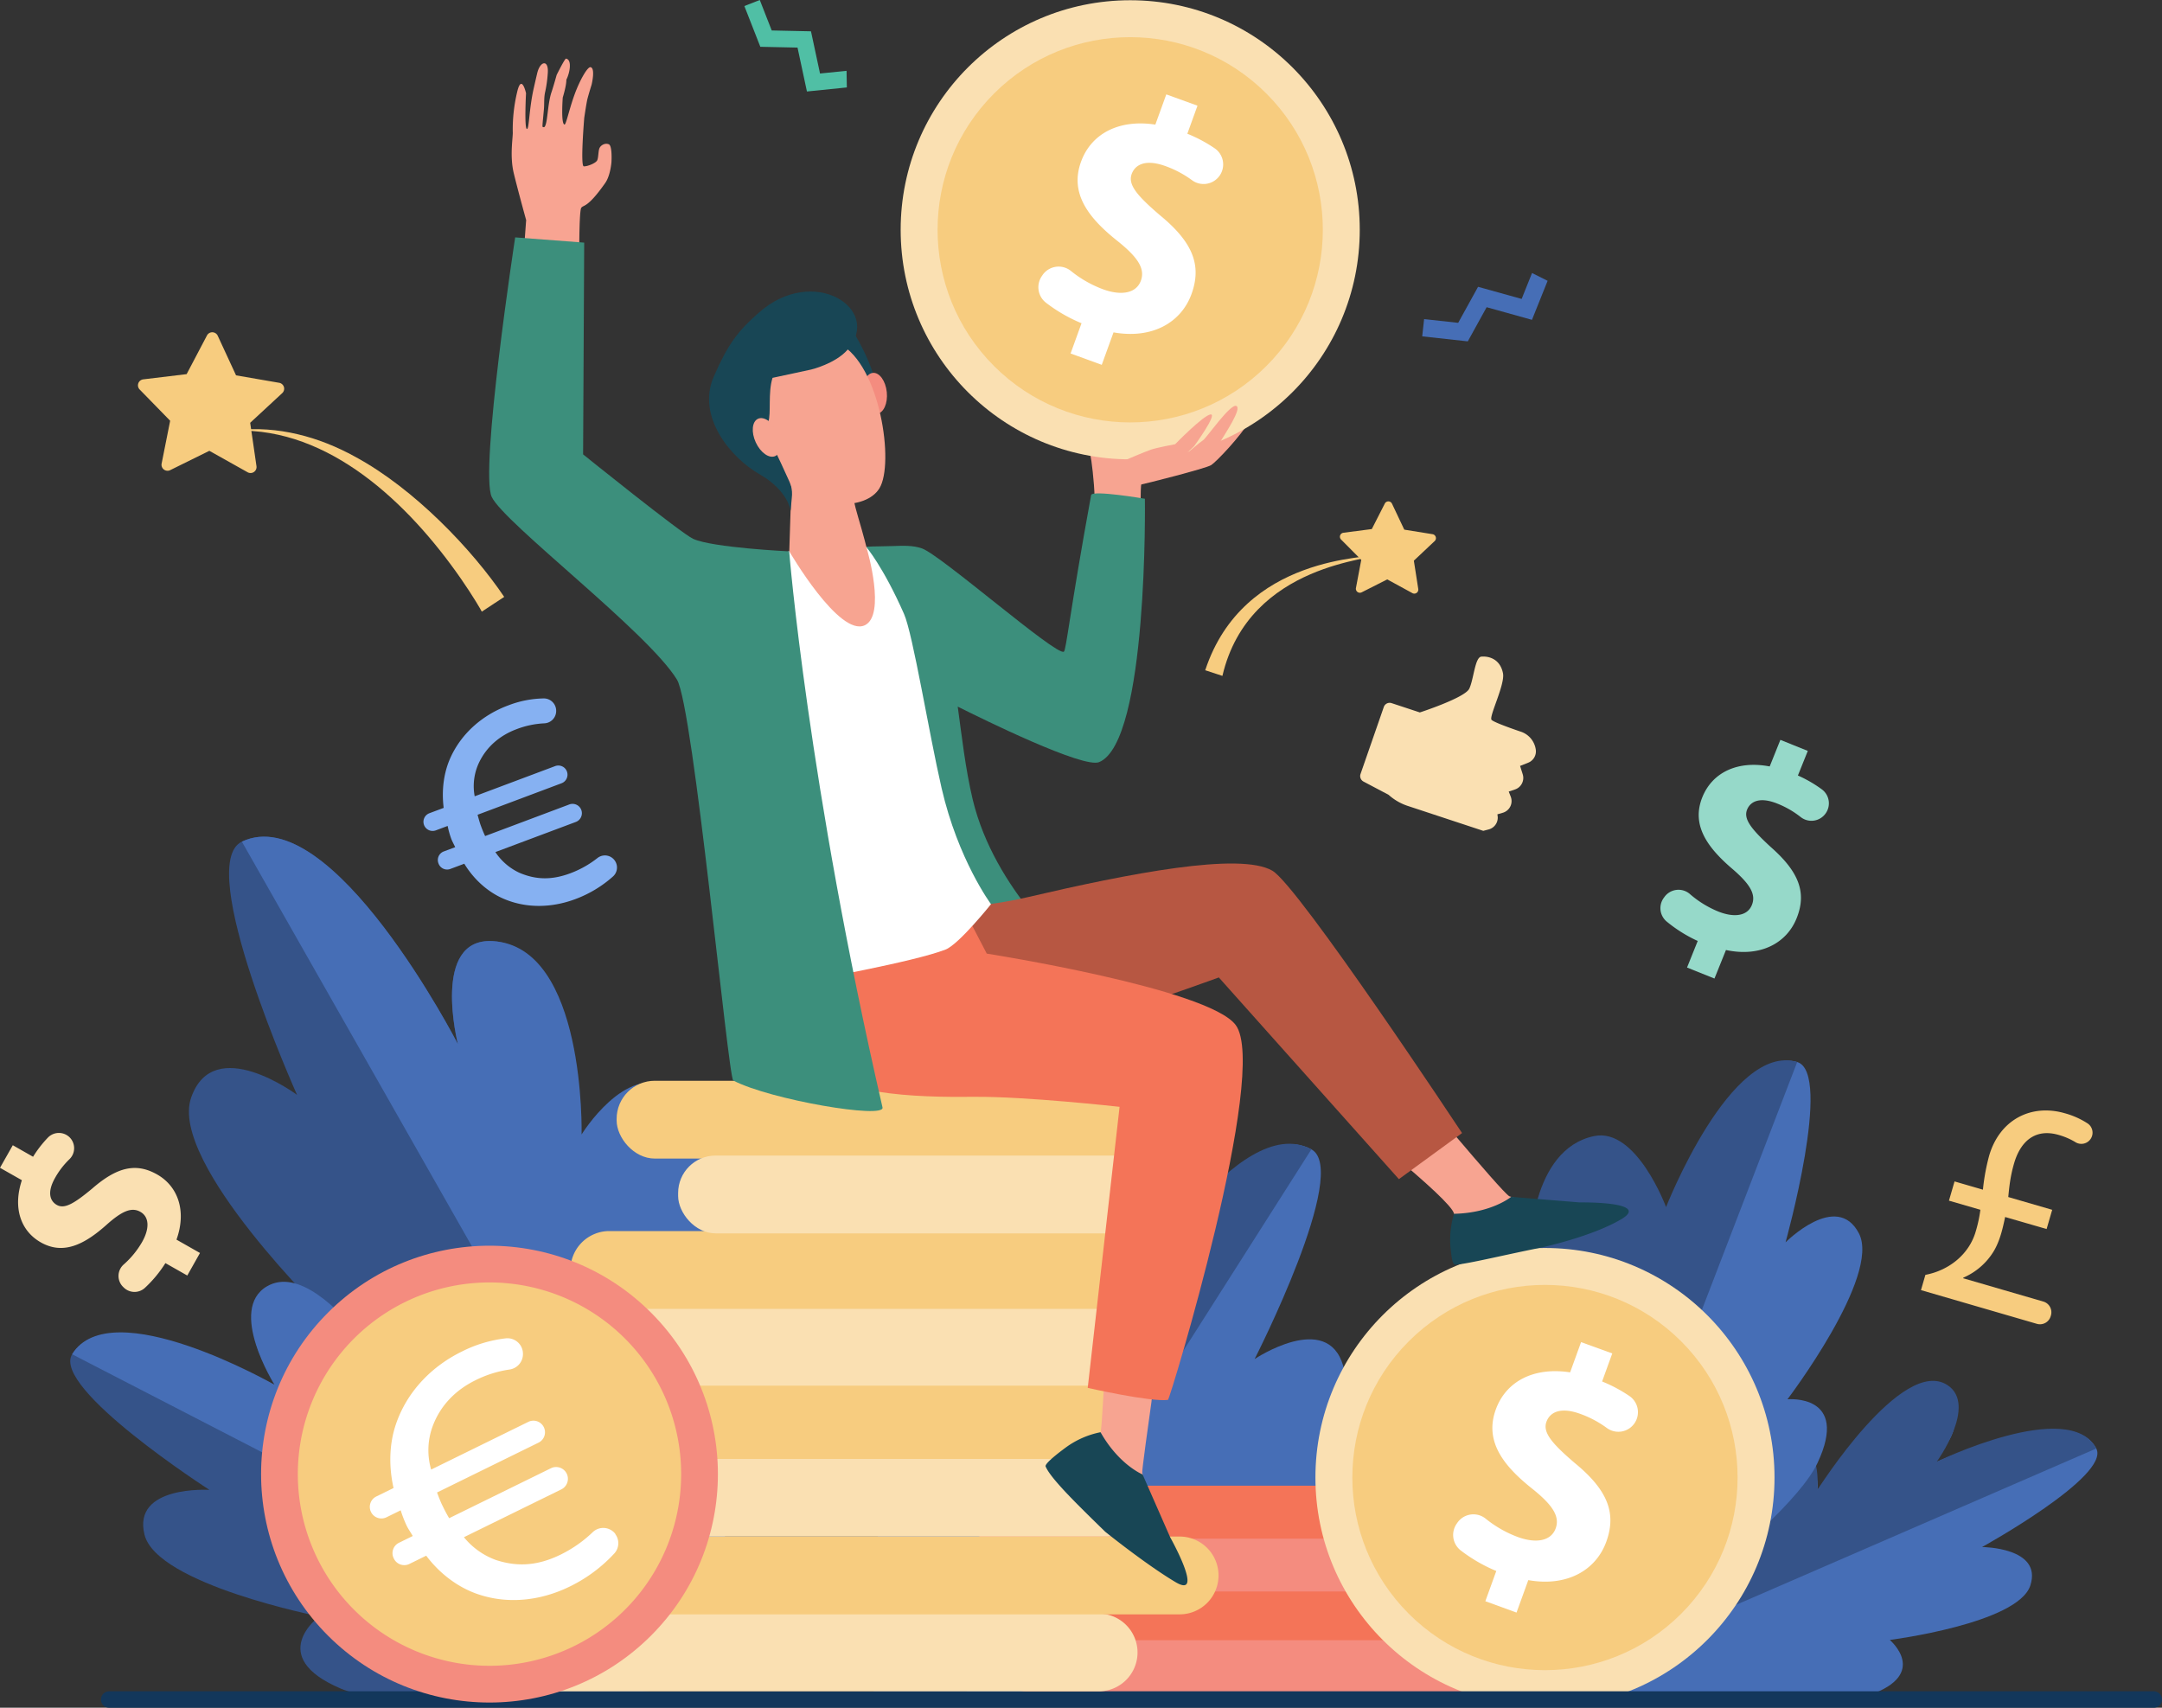 <svg xmlns="http://www.w3.org/2000/svg" viewBox="0 0 1618.58 1278.46"><rect x="0" y="0" width="1618.58" height="1278.46" fill="#333333" stroke="none"/><defs><style>.cls-1{fill:#fae0b2;}.cls-2{fill:#466eb6;}.cls-3{fill:#355389;}.cls-4{fill:#f48c7f;}.cls-5{fill:#f47458;}.cls-6{fill:#f7cc7f;}.cls-7{fill:#fff;}.cls-8{fill:#13375b;}.cls-9{fill:#96d9c9;}.cls-10{fill:#86b1f2;}.cls-11{fill:#50bfa5;}.cls-12{fill:#f7a491;}.cls-13{fill:#3c8f7c;}.cls-14{fill:#184655;}.cls-15{fill:#b75742;}.cls-16{fill:#f8a492;}</style></defs><g id="Layer_2" data-name="Layer 2"><g id="Layer_1-2" data-name="Layer 1"><path class="cls-1" d="M140.21,954.91l-16.38-9.29a91.72,91.72,0,0,1-15.39,18.56A11.46,11.46,0,0,1,92.77,964l-.53-.51a11.44,11.44,0,0,1,.3-16.78,66.72,66.72,0,0,0,13.83-16.88c5.57-9.82,5.59-18.7-1.3-22.61-6.55-3.72-13.82-.55-25.37,9.77C63,931.88,47.27,939.58,30.55,930.09c-15.18-8.6-21-26-14.17-46.54L0,874.26l9.58-16.9L24.76,866A84.1,84.1,0,0,1,36,851.52,11.44,11.44,0,0,1,52,851.34h0a11.45,11.45,0,0,1,0,16.48,60.48,60.48,0,0,0-10.74,13.93c-6.36,11.2-3.58,17.56,1.25,20.3,5.69,3.22,12.73-.76,26.56-12.28,18.88-16.41,33.05-19.31,48.57-10.51,15.35,8.7,22.29,27,14.49,48.78l17.59,10Z"/><path class="cls-2" d="M928.12,1217.85c41.3-55.6,74.48-56.08,74.48-56.08s15-97.67,3-139.21-66.33-5.12-66.33-5.12,72-141.16,42.48-157c-55-29.54-141.69,120.2-141.69,120.2s20.3-65.91-18.61-65.66c-58.67.36-63.75,151.48-63.75,151.48s-11.57-29.77-47.77-12.71c-39,18.37-49.55,129-51.77,214.51H863.75C893.16,1250.23,917.18,1232.57,928.12,1217.85Z"/><path class="cls-3" d="M847.29,968.58s2.42-75.1-36.49-74.86c-58.68.37-53.06,172.72-53.06,172.72s-24.51-48.76-60.71-31.7c-39.73,18.72-44.45,141-42.89,233.5h68.28L981.79,860.42C926.77,830.88,847.29,968.58,847.29,968.58Z"/><path class="cls-2" d="M1166.79,1263.35s187.31,21.57,232.69,5.68,15.32-41.3,15.32-41.3,96-12.26,105.22-40.82-36.15-28.74-36.15-28.74,96.32-53.14,85.51-73.75c-20.14-38.38-128.22,14-128.22,14s37.31-30,14.85-45c-33.88-22.62-95.59,62.29-95.59,62.29s4.93-21.62-22.51-25.9C1288.66,1082.14,1166.79,1263.35,1166.79,1263.35Z"/><path class="cls-3" d="M1337.85,1073.86c27.45,4.28,22.57,41.85,22.57,41.85s63.82-101.27,97.7-78.66c22.46,15-8.14,57.23-8.14,57.23s99.26-48.24,119.4-9.86l-384.65,166.93C1198.85,1230.12,1291.85,1066.69,1337.85,1073.86Z"/><path class="cls-2" d="M1165.63,1266.08s170.45-118.59,195-170.73-22.44-47.79-22.44-47.79,70.12-92.33,53.48-124.23-54.93,6.76-54.93,6.76,35.46-127,8.76-135c-49.73-15-98.38,145.77-98.38,145.77s-18.57-89-50.26-82.35c-47.79,10-.11,141.49-.11,141.49s-14.09-42.84-40.8-23C1108,1012.65,1165.63,1266.08,1165.63,1266.08Z"/><path class="cls-3" d="M1109.29,979.05c30.1-14.24,36.14-44.19,36.14-44.19s.2-74.37,48-84.34c31.69-6.61,53.87,53.14,53.87,53.14s48.45-123.64,98.18-108.61l-180.35,469C1158.83,1234.19,1073.44,996,1109.29,979.05Z"/><path class="cls-4" d="M1113.08,1266.45H769.37a19.85,19.85,0,0,1-19.85-19.85h0a19.85,19.85,0,0,1,19.85-19.84h343.71a19.85,19.85,0,0,1,19.85,19.84h0A19.85,19.85,0,0,1,1113.08,1266.45Z"/><path class="cls-5" d="M1173.19,1227.93H829.48a19.84,19.84,0,0,1-19.84-19.84h0a19.85,19.85,0,0,1,19.84-19.85h343.71a19.85,19.85,0,0,1,19.85,19.85h0A19.85,19.85,0,0,1,1173.19,1227.93Z"/><path class="cls-4" d="M1125.1,1191.45H781.39a19.85,19.85,0,0,1-19.84-19.85h0a19.84,19.84,0,0,1,19.84-19.84H1125.1A19.85,19.85,0,0,1,1145,1171.6h0A19.85,19.85,0,0,1,1125.1,1191.45Z"/><path class="cls-5" d="M1085,1151.92H741.32a19.84,19.84,0,0,1-19.85-19.84h0a19.84,19.84,0,0,1,19.85-19.85H1085a19.84,19.84,0,0,1,19.85,19.85h0A19.84,19.84,0,0,1,1085,1151.92Z"/><circle class="cls-1" cx="1156.64" cy="1106.14" r="171.85"/><circle class="cls-6" cx="1156.64" cy="1106.14" r="144.21" transform="translate(-443.39 1141.85) rotate(-45)"/><path class="cls-7" d="M1112,1198.73l8.2-22.63a117.11,117.11,0,0,1-26.68-15.43,14.66,14.66,0,0,1-3.07-19.8l.52-.77a14.62,14.62,0,0,1,21.22-3.21,85.55,85.55,0,0,0,24.23,13.82c13.58,4.92,24.77,3,28.23-6.48,3.28-9-2.27-17.53-17.74-29.88-22.39-17.82-35.46-36-27.08-59.15,7.6-21,28.33-32,55.64-27.8l8.2-22.63,23.35,8.46-7.6,21a108.13,108.13,0,0,1,20.6,11,14.64,14.64,0,0,1,3.67,20.25h0a14.63,14.63,0,0,1-20.76,3.55,78,78,0,0,0-19.86-10.55c-15.48-5.62-22.9-.76-25.32,5.91-2.85,7.86,3.67,15.89,21.16,30.85,24.72,20.29,31.41,37.54,23.63,59-7.69,21.2-29.26,33.87-58.38,28.7l-8.81,24.3Z"/><path class="cls-3" d="M536.88,1259.47s-267-131.68-313-200.35,21.58-72.57,21.58-72.57-119.17-115.9-102.4-164.7,79.33-2.17,79.33-2.17S145,647.23,181.08,630.09c67.3-31.94,161.71,151.59,161.71,151.59s-20.29-79.73,26-77.14c69.89,3.91,67,184.26,67,184.26s7.9-69.15,50-46.69C561.44,882.41,536.88,1259.47,536.88,1259.47Z"/><path class="cls-2" d="M501.07,814.21c-32.9-18.25-65.66,35.1-65.66,35.1s3.32-140.86-66.57-144.77c-46.34-2.59-26,77.14-26,77.14S248.38,598.15,181.08,630.09l356.1,626.45C539.7,1212.79,566.23,850.37,501.07,814.21Z"/><path class="cls-3" d="M530,1261.1s-218.41,27.12-275,3-16-54-16-54-121.43-23.87-130.8-61.12,48.6-33.59,48.6-33.59S38.4,1039.23,54,1013.85c29-47.27,162.46,28.84,162.46,28.84s-45.05-41.48-15.09-58.7C246.52,958,318,1071.7,318,1071.7s-4.44-28,31-31.13C412.48,1035,530,1261.1,530,1261.1Z"/><path class="cls-2" d="M350.39,1020.22C315,1023.32,318,1071.7,318,1071.7S245.22,937,200,962.92c-29.95,17.22,5.49,73.75,5.49,73.75S83,966.58,54,1013.85l476.67,246C514.43,1231.58,409.72,1015,350.39,1020.22Z"/><path class="cls-8" d="M75.56,1272.32h0a6.14,6.14,0,0,0,6.14,6.14H1612.44a6.14,6.14,0,0,0,6.14-6.14h0a6.14,6.14,0,0,0-6.14-6.14H81.7A6.14,6.14,0,0,0,75.56,1272.32Z"/><polygon class="cls-2" points="1146.96 204.38 1139.18 223.79 1106.56 214.72 1091.67 241.69 1066.16 238.89 1064.74 251.8 1098.87 255.56 1112.97 229.99 1146.9 239.44 1158.62 210.23 1146.96 204.38"/><path class="cls-9" d="M1263,724.33l8-19.89a104.69,104.69,0,0,1-23.28-14.57,13.06,13.06,0,0,1-2.11-17.73l.49-.67a13,13,0,0,1,19-2.19,76.14,76.14,0,0,0,21.14,13.06c11.94,4.81,22,3.5,25.33-4.88,3.21-8-1.47-15.68-14.85-27.16-19.37-16.57-30.44-33.2-22.25-53.51,7.42-18.43,26.23-27.64,50.41-23l8-19.9,20.52,8.27L1346,580.58A95.88,95.88,0,0,1,1364,591a13,13,0,0,1,2.63,18.14h0a13,13,0,0,1-18.59,2.51,69.48,69.48,0,0,0-17.35-10c-13.61-5.48-20.37-1.39-22.73,4.47-2.78,6.91,2.77,14.26,17.87,28.13,21.38,18.84,26.79,34.41,19.19,53.25-7.51,18.64-27.11,29.24-52.88,23.72l-8.61,21.36Z"/><path class="cls-1" d="M822.49,1266.22H418.78a29.13,29.13,0,0,1-29.13-29.12h0A29.13,29.13,0,0,1,418.78,1208H822.49a29.12,29.12,0,0,1,29.12,29.13h0A29.12,29.12,0,0,1,822.49,1266.22Z"/><path class="cls-6" d="M883.17,1208.57h-380A29.13,29.13,0,0,1,474,1179.44h0a29.13,29.13,0,0,1,29.13-29.12h380a29.12,29.12,0,0,1,29.12,29.12h0A29.12,29.12,0,0,1,883.17,1208.57Z"/><rect class="cls-1" x="437.02" y="1092.03" width="420.47" height="58.27" rx="28.46"/><rect class="cls-6" x="435.44" y="1033.95" width="421.19" height="58.25" rx="27.97"/><path class="cls-1" d="M840.7,1037.37H472.1A29.12,29.12,0,0,1,443,1008.25h0a29.13,29.13,0,0,1,29.13-29.12H840.7a29.12,29.12,0,0,1,29.12,29.12h0A29.12,29.12,0,0,1,840.7,1037.37Z"/><path class="cls-6" d="M824.79,979.86H456.19a29.13,29.13,0,0,1-29.13-29.12h0a29.13,29.13,0,0,1,29.13-29.12h368.6a29.12,29.12,0,0,1,29.12,29.12h0A29.12,29.12,0,0,1,824.79,979.86Z"/><rect class="cls-6" x="461.64" y="809.1" width="410.16" height="58.25" rx="28.55"/><rect class="cls-1" x="507.68" y="865.1" width="395.24" height="58.25" rx="28.02"/><circle class="cls-4" cx="366.46" cy="1103.59" r="171" transform="translate(-673.02 582.36) rotate(-45)"/><path class="cls-6" d="M463.74,998.11a143.49,143.49,0,1,1-202.76,8.2A143.47,143.47,0,0,1,463.74,998.11Z"/><path class="cls-7" d="M460.57,1148.4a11.38,11.38,0,0,1-.55,14.46,112,112,0,0,1-33.32,24.81c-21.34,10.48-45.86,13.68-69,5.78-14.46-4.94-28.25-15-38.62-28.8l-12.61,6.19a8.66,8.66,0,0,1-11.58-3.95l-.16-.33a8.65,8.65,0,0,1,3.95-11.57l10.35-5.08c-2.07-3.4-3.5-5.5-4.45-7.45a84.91,84.91,0,0,1-4.59-11.79l-10.67,5.24a8.66,8.66,0,0,1-11.58-4h0a8.66,8.66,0,0,1,3.95-11.57l12.94-6.35c-3.74-16.62-3.14-33.38,1.8-47.84,8.4-24.6,26.9-43.32,49.22-54.27a97.5,97.5,0,0,1,32.95-9.94,11.66,11.66,0,0,1,12.8,9.91l0,.2a11.7,11.7,0,0,1-10,13.24,83.66,83.66,0,0,0-25.58,8.09c-14.23,7-26.24,18.5-32.16,35.06a51.83,51.83,0,0,0-.88,31.74l72.78-35.73a8.64,8.64,0,0,1,11.57,4h0a8.65,8.65,0,0,1-3.95,11.57l-76,37.32c1.42,3.72,2.84,7.43,4,9.7,1.42,2.91,2.85,5.82,5.08,9.54l76.17-37.39a8.83,8.83,0,0,1,11.82,4h0a8.83,8.83,0,0,1-4,11.82l-72.93,35.8a54.94,54.94,0,0,0,24.05,17.1c17.2,5.6,32.36,3.78,48.53-4.16a95.06,95.06,0,0,0,23.82-16.68,11.4,11.4,0,0,1,17,1.31Z"/><path class="cls-10" d="M460.55,644.71A9,9,0,0,1,459,656.09a89,89,0,0,1-28.21,17c-17.66,6.62-37.27,7.26-54.93-.76-11-5-21.14-14-28.27-25.71l-10.44,3.91a6.86,6.86,0,0,1-8.83-4l-.1-.27a6.85,6.85,0,0,1,4-8.83l8.56-3.21c-1.37-2.85-2.34-4.62-2.94-6.23a66.38,66.38,0,0,1-2.71-9.66l-8.83,3.31a6.87,6.87,0,0,1-8.84-4h0a6.86,6.86,0,0,1,4-8.83l10.7-4c-1.68-13.41.09-26.59,5.1-37.63,8.53-18.77,24.58-32.12,43-39a77.27,77.27,0,0,1,26.77-5.31,9.25,9.25,0,0,1,9.34,8.81v.16a9.27,9.27,0,0,1-8.94,9.68,66.56,66.56,0,0,0-20.82,4.42c-11.78,4.42-22.14,12.58-28.09,25.19a41.11,41.11,0,0,0-3.14,25l60.2-22.59a6.86,6.86,0,0,1,8.84,4h0a6.86,6.86,0,0,1-4,8.83l-62.89,23.6c.84,3.05,1.68,6.09,2.38,8,.9,2.41,1.81,4.82,3.28,7.93l63-23.65a7,7,0,0,1,9,4.09h0a7,7,0,0,1-4.09,9L370.87,637.9a43.61,43.61,0,0,0,17.66,15.35c13.15,5.75,25.26,5.48,38.64.45a75.55,75.55,0,0,0,20.09-11.32,9,9,0,0,1,13.29,2.33Z"/><path class="cls-6" d="M1019.34,443.48l19.21-9.72,18.9,10.31a3,3,0,0,0,4.35-3.05l-3.32-21.28L1074.13,405a3,3,0,0,0-1.56-5.07l-21.26-3.42L1042.08,377a3,3,0,0,0-5.31-.08L1027,396.08l-21.35,2.77a3,3,0,0,0-1.72,5l15.18,15.26-4,21.17A3,3,0,0,0,1019.34,443.48Z"/><polygon class="cls-11" points="633.77 53.02 613.91 55.03 607.14 23.44 577.75 22.81 568.82 0 557.27 4.52 569.22 35.03 597.07 35.63 604.11 68.49 633.99 65.46 633.77 53.02"/><path class="cls-1" d="M1041.72,526.36l21.24,7s33.68-10.91,37-17.77,4.25-23.52,9-24,14.06,1.11,16.26,12.51c1.6,8.27-10.51,32.18-8.62,34.73,1.18,1.59,13.28,6,22.16,9a16.55,16.55,0,0,1,11,13.36h0a9.12,9.12,0,0,1-5.69,9.8L1138,573.4l2,6.31a9.11,9.11,0,0,1-5.76,11.3l-4.73,1.58,1.51,3.85a9.1,9.1,0,0,1-5.88,12l-4.13,1.2.17,1.11a9.1,9.1,0,0,1-6.63,10.18l-4.1,1.07-56.57-18.67a40.38,40.38,0,0,1-14.34-8.32l-18.79-9.92a4.67,4.67,0,0,1-2.18-5.67l17.42-50.16A4.64,4.64,0,0,1,1041.72,526.36Z"/><path class="cls-6" d="M360.7,457.9c-.28-.78-6.93-12.16-15.52-24.51-39.94-57.55-99.18-113-168.64-110.94l0-.42c31.4-3.44,62.18,4.92,89.19,19.83,44.56,24,88,69.8,111.74,105Z"/><path class="cls-12" d="M817.52,386.09s2-4.11,1.92-13.63c-.16-11.76-2.51-29.52-3-31.09-.86-2.84,37.2-14.77,37.2-14.77s61.05-3.12,70.14-9.94,16.73-9.62,12.49-2.55c-7.67,12.78-25.56,31.52-29.53,34.08s-51.4,14.48-52.25,14.48-.57,29.81-.57,29.81Z"/><path class="cls-13" d="M857.13,373.39s-39.53-6.72-40.25-2.77c-16,87.46-18.68,116.37-20.44,117.28-6,3.09-92.06-72.42-106.28-77.36-6.8-2.37-14.2-2-21.3-1.76-16.91.5-11.21.09-20.12.53v0l-.76.05.09,15.91c19.06,17.14,62.69,276.84,66.36,276.67,4.1-.19,90.33,21.51,88.81,14.25-.25-1.19-58.46-48.82-75-117.57C722.74,575.56,720,550.71,717,529c19.16,9.6,94,46.43,105.85,41.56C859.74,555.4,857.13,373.39,857.13,373.39Z"/><path class="cls-12" d="M1005.63,834.5s80.22,62.84,82.9,74c3.85,16,77.31-5.05,59.6-8.31-4.08-.76-17.12-4.06-18.19-4.64-5.74-3.06-77.12-89.08-77.12-89.08Z"/><path class="cls-14" d="M1182.58,900.17,1131.36,896s-14.64,12.12-42.78,12.69a65.55,65.55,0,0,0-2.36,27.88c.37,2.59.8,10.42,3.41,10.24,9.47-.64,34.68-6.91,63.41-12.66,0,0,38.61-8.17,60.91-21.51S1182.58,900.17,1182.58,900.17Z"/><path class="cls-15" d="M646.17,676.86s58.75,9.88,123.72-5.32C845.07,654,928.2,637.69,952.56,651.85c19.61,11.4,142,196.4,142,196.4l-47.28,34.5-134.81-151s-172,63.46-210.62,56.42C613.91,772.21,612.66,702,646.17,676.86Z"/><polygon class="cls-15" points="710.39 639.53 769.18 709.39 660.13 742.61 646.17 676.87 710.39 639.53"/><path class="cls-12" d="M829.85,958.62s-3.57,97-5.79,113.46,41.18,65.63,35.64,48.49c-1.28-3.94-4.56-17-4.57-18.21,0-6.5,16.09-117.19,16.09-117.19Z"/><path class="cls-14" d="M876.06,1150.88l-20.66-47.05s-17.62-7.12-31.49-31.61a65.63,65.63,0,0,0-25.65,11.17c-2.1,1.55-16.45,12-15.45,14.47,3.68,8.91,23.21,28,44.58,48.84,0,0,30.28,24.42,52.62,37.71S876.06,1150.88,876.06,1150.88Z"/><path class="cls-5" d="M925.07,767.32c-20.54-27.39-186.34-53.41-186.34-53.41L692.5,625.05l-102.22,63s10.22,81.35,17.89,103.08c10.22,29,78.92,30.44,120.88,30,38.61-.4,109.13,7.48,109.13,7.48l-23.85,210.41s46.88,10.67,60.06,9C875.87,1047.82,950.63,801.39,925.07,767.32Z"/><path class="cls-7" d="M648.56,409.52l-57.68,3.16s-1.32.47-1.72.54c-4.7.87-.43,168.95,3.76,231.73s12.69,89.15,12.69,89.15,78.22-13.89,102.23-23.21c10-3.87,34.07-34,34.07-34s-24.63-33.12-37-86.92c-9.57-41.49-21.37-115-28.13-130.39C661.23,424.31,648.56,409.52,648.56,409.52Z"/><path class="cls-12" d="M592.53,361.82l-1.64,50.92s37.33,64.33,56.5,55.37c16.09-7.52,1.81-56.46,1.81-56.46s-2.78-11.22-6.65-24.11c-2.7-9-4.94-18.76-4.78-25.92C638.18,344.21,592.53,361.82,592.53,361.82Z"/><path class="cls-14" d="M637.13,245.67s19,28.68,20.45,52.82-3.69,40.61-3.69,40.61l-61.06-73Z"/><path class="cls-4" d="M663.9,293.55c.86,8.45-2.43,15.71-7.34,16.21s-9.59-5.94-10.45-14.39,2.42-15.71,7.34-16.21S663,285.1,663.9,293.55Z"/><path class="cls-12" d="M573.08,277.81c-1.4-.3-1.26,70,19.1,86.49s55.81,18,66.16,1.34c11.45-18.42.56-92.46-29.73-108.18S573.08,277.81,573.08,277.81Z"/><path class="cls-14" d="M567.91,234.24c-15.54,13.63-23.07,23.59-33.59,47.82-12.93,29.8,12.73,60.67,34.25,72.94s23.34,27.33,23.34,27.33l.85-9.37c.92-7.27-1.28-11.43-3.33-15.83-1.84-3.91-7.72-17.33-10-20.87-6.06-9.34-7.25-11.36-4.26-20.23,2.3-6.84-.37-21.9,3.19-33.16l29-6.24s18.13-4.36,27.28-14.92C660.87,231.39,608.91,197.58,567.91,234.24Z"/><path class="cls-12" d="M582.05,323.71c3.56,7.71,2.82,15.65-1.66,17.72s-11-2.49-14.57-10.2-2.83-15.65,1.65-17.72S578.48,316,582.05,323.71Z"/><path class="cls-6" d="M192,348.89l-4.7-32.37,24-22.22a4.49,4.49,0,0,0-2.29-7.72L176.72,281,163,251.35a4.5,4.5,0,0,0-8.06-.2l-15.22,28.94L107.25,284a4.5,4.5,0,0,0-2.69,7.6L127.39,315,121,347.07a4.5,4.5,0,0,0,6.4,4.9l29.33-14.47,28.55,16A4.49,4.49,0,0,0,192,348.89Z"/><path class="cls-16" d="M384.68,129.9c3.29,13.53,9.23,34.9,9.23,34.9-.47,5.88-2.21,30.33-4.27,60.3l44.05-17.63s-.52-48.83,1.44-51.82c1.66-2.53,4.46.62,18-18.7,3.9-5.58,4.63-15.54,4.63-15.54s.8-12.27-2-13.41-5.92.69-6.92,2.81-.74,7-1.73,9.17-7.37,4.68-10.06,4.54.34-36.28.34-36.28,1.5-10.25,2.26-13.61c.64-2.86,3.25-11.24,3.25-11.24s3-12.17-.72-13.1c-2.23-.55-7.91,9.34-11.8,19.83-4.19,11.3-6.56,23.28-7.76,23.12-2.81-.38-1.32-20.2-1.32-20.2S424.11,64,424,59.68c2.65-5.25,4.4-15-.26-15.8-.86-.15-7,12.22-7,12.22s-2.41,8.71-3.82,12.79c-2.48,7.18-2.86,18.51-4.15,23.52-1.08,4.15-2.05,2.45-2.5,2.62s.26-5.6.95-13.49c.34-4-.11-8.55,1-13.08a94.08,94.08,0,0,0,1.88-13.8c.76-10.25-5.7-9.2-7.93.17-.85,3.57-1.74,7.47-2.63,11.42-3.47,15.37-3.37,30.17-5,30.3-2.15.16-.73-26.8-.73-26.8s-3.31-14.92-6.59-1.08a120.94,120.94,0,0,0-3.35,29.76C384.23,102.35,381.39,116.38,384.68,129.9Z"/><path class="cls-13" d="M590.81,412.77s-57.1-2.69-71.86-9.36c-8.94-4.05-82.41-63.25-82.41-63.25l.82-158.52-51.67-3.93s-26.8,175.21-17.52,194.39c9.59,19.81,117.14,101.34,138.65,136.72,12.39,20.39,38.23,297.6,42.14,300.1,27.83,14.48,113.76,29,111.74,20.16C604.76,586.29,590.81,412.77,590.81,412.77Z"/><circle class="cls-1" cx="846.13" cy="172.03" r="171.85"/><circle class="cls-6" cx="846.13" cy="172.03" r="144.21" transform="translate(126.18 648.69) rotate(-45)"/><path class="cls-7" d="M801.49,264.63l8.2-22.64A116.73,116.73,0,0,1,783,226.57a14.67,14.67,0,0,1-3.07-19.81l.52-.77a14.63,14.63,0,0,1,21.22-3.21,85.57,85.57,0,0,0,24.23,13.83c13.58,4.92,24.77,3,28.22-6.48,3.29-9.06-2.26-17.54-17.73-29.89-22.38-17.81-35.46-36-27.08-59.14,7.6-21,28.33-32,55.64-27.81l8.2-22.63,23.35,8.46-7.6,21a108.13,108.13,0,0,1,20.6,11,14.63,14.63,0,0,1,3.67,20.24h0a14.64,14.64,0,0,1-20.76,3.56,78,78,0,0,0-19.86-10.56c-15.48-5.61-22.9-.75-25.32,5.92-2.85,7.86,3.67,15.88,21.16,30.85,24.72,20.28,31.41,37.53,23.63,59-7.69,21.21-29.26,33.87-58.38,28.7l-8.81,24.3Z"/><path class="cls-12" d="M841.73,344.78s15.9-6.82,20.16-8.24,17.89-4,17.89-4,21.16-21.73,26.55-22.29S894,334,894,334l-7.38,7.1s11.92-10.23,14.19-11.65S921,302.18,925.5,303.89s-7.67,19.87-13.63,29.53S878.64,349,878.64,349Z"/><path class="cls-6" d="M1031.78,414.93c0,4.26-96.6,5.44-116.62,91.07l-12.87-4.23c28.68-87,124.3-83.55,129-86.75.06,0,.09-.09.08-.09Z"/><path class="cls-6" d="M1438.13,965.83l3.32-11.42c17.56-3.32,32.67-15.27,37.65-32.4a102.6,102.6,0,0,0,3.51-16.32l-23.53-6.83,4.19-14.39,21.24,6.17a157.07,157.07,0,0,1,4.65-25.39c7.84-27,31.44-39.16,56.79-31.79a60.59,60.59,0,0,1,17,7.62,8.34,8.34,0,0,1,2.27,11.46h0a8.38,8.38,0,0,1-11.45,2.53,50.71,50.71,0,0,0-12.5-5.4c-17.81-5.17-28.7,5-33.42,21.25-2.85,9.82-3.61,17.52-4.36,25.23l32.89,9.56-4.19,14.39-31.06-9c-1.83,8.88-3.9,17.69-8.34,25.31a49.63,49.63,0,0,1-22.93,20.09l-.13.45,60,17.45a8.36,8.36,0,0,1,5.7,10.37l-.18.6a8.36,8.36,0,0,1-10.37,5.7Z"/></g></g></svg>